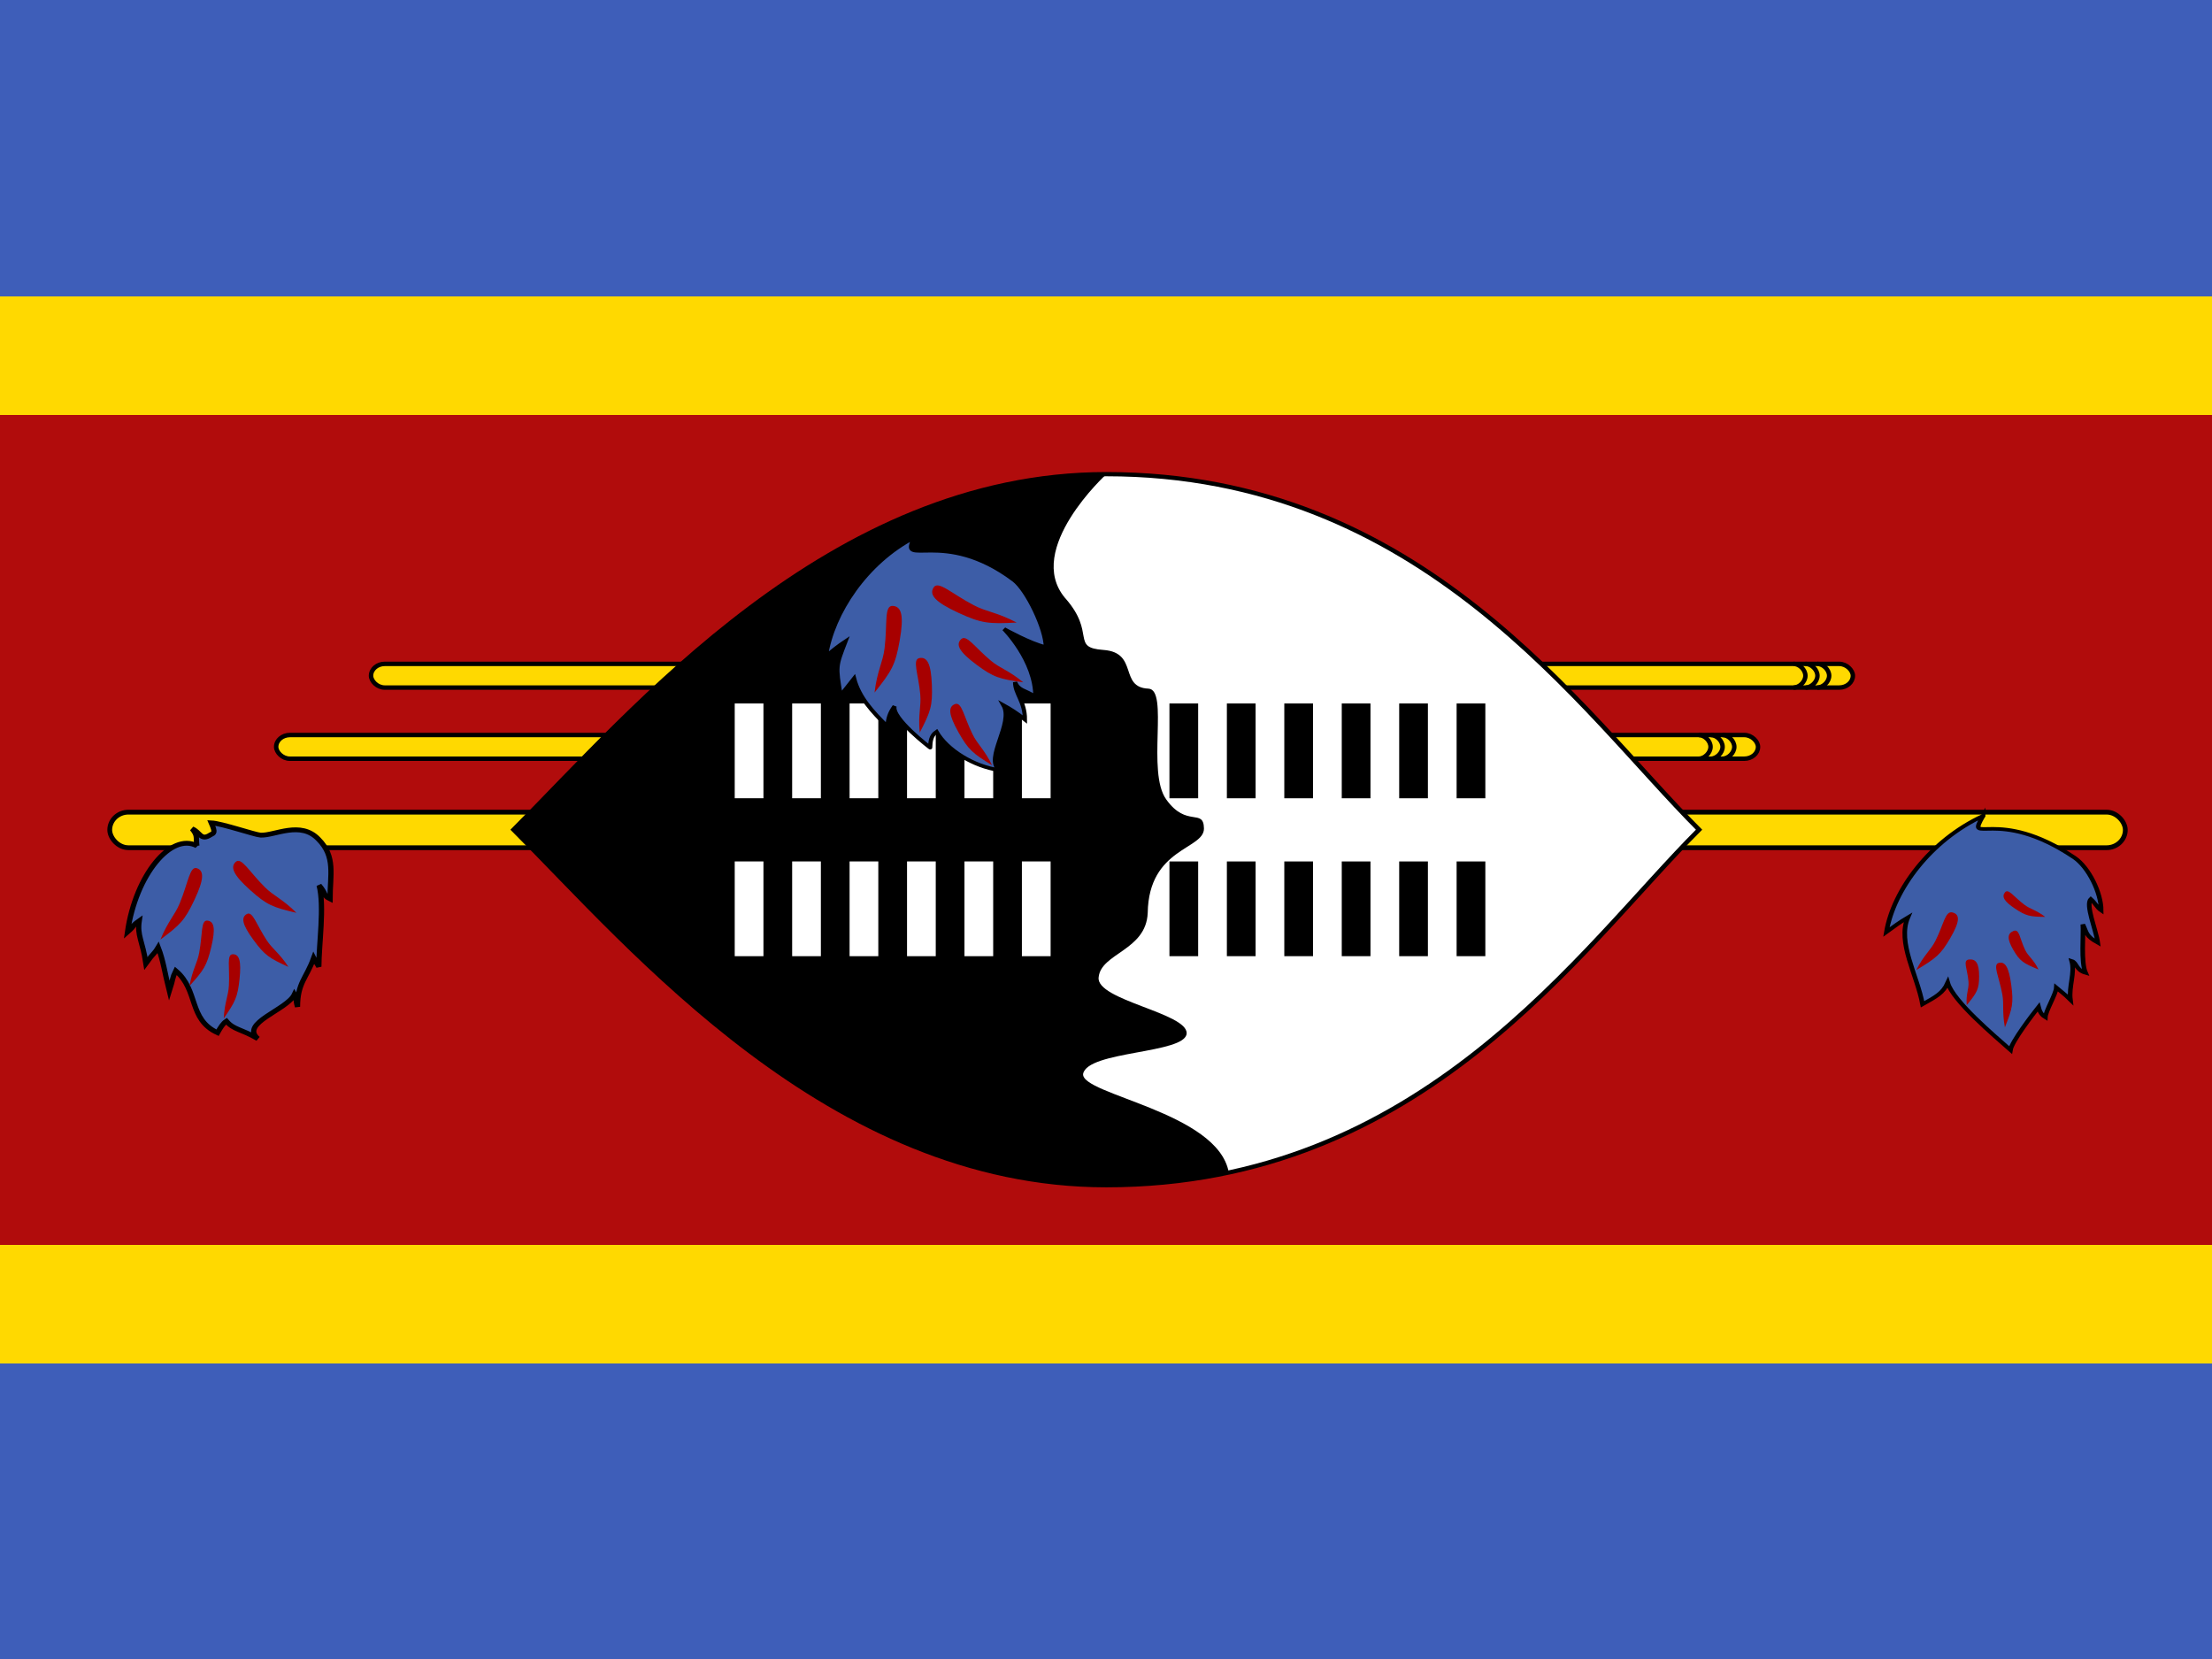 <svg xmlns="http://www.w3.org/2000/svg" height="480" width="640"><rect width="100%" height="100%" fill="#333333" stroke="none"/><defs><clipPath id="a"><path fill-opacity=".67" d="M-85.333 0h682.67v512h-682.67z"/></clipPath></defs><g clip-path="url(#a)" transform="matrix(.938 0 0 .938 80 0)"><path fill-rule="evenodd" fill="#3e5eb9" d="M-128 0h768v512h-768z"/><path fill-rule="evenodd" fill="#ffd900" d="M-128 91.43h768v329.14h-768z"/><path fill-rule="evenodd" fill="#b10c0c" d="M-128 128h768v256h-768z"/><rect fill-rule="evenodd" rx="5.767" ry="5.851" height="10.971" width="621.71" stroke="#000" y="250.51" x="-51.439" stroke-width="1.474" fill="#ffd900"/><g stroke="#000" transform="matrix(1.032 0 0 1.032 -757.03 -25.6)"><rect fill-rule="evenodd" rx="4.108" ry="3.78" height="7.087" width="442.91" y="223.23" x="761.81" stroke-width="1.333" fill="#ffd900"/><path d="M1194.088 230.314c1.77 0 3.545-1.772 3.545-3.543s-1.775-3.543-3.545-3.543" stroke-width="1.333" fill="none"/><path d="M1190.588 230.314c1.77 0 3.545-1.772 3.545-3.543s-1.775-3.543-3.545-3.543M1186.988 230.315c1.77 0 3.545-1.772 3.545-3.543s-1.775-3.544-3.545-3.544" stroke-width="1.333" fill="none"/></g><g stroke="#000" transform="matrix(1.032 0 0 1.032 -786.29 -3.657)"><rect fill-rule="evenodd" rx="4.108" ry="3.78" height="7.087" width="442.91" y="223.23" x="761.81" stroke-width="1.333" fill="#ffd900"/><path d="M1194.088 230.314c1.77 0 3.545-1.772 3.545-3.543s-1.775-3.543-3.545-3.543" stroke-width="1.333" fill="none"/><path d="M1190.588 230.314c1.77 0 3.545-1.772 3.545-3.543s-1.775-3.543-3.545-3.543M1186.988 230.315c1.77 0 3.545-1.772 3.545-3.543s-1.775-3.544-3.545-3.544" stroke-width="1.333" fill="none"/></g><g fill-rule="evenodd"><path d="M338.07-.416c-5.57 12.442 4.275-4.138 28.3 16.69 4.45 3.87 8.34 14.09 8.34 21.178-1.13-.975-1.968-3.145-3.213-4.553-1.743 2.252 1.664 12.576 2.162 17.456-3.757-2.71-3.395-3.993-4.643-7.324.25 4.026-.645 15.116.85 19.386-2.96-1.09-2.765-4.163-4.31-4.78 1.05 4.834-.917 10.094-.395 15.528-1.73-2.208-3.573-3.937-4.376-4.83-.135 2.59-3.327 9.39-3.4 11.836-1.468-1.143-1.866-2.926-2.11-4.126-1.825 2.955-8.31 13.872-8.725 17.202-4.995-5.69-17.792-19.545-19.458-26.9-1.473 4.176-3.604 5.584-7.817 8.632-1.665-11.656-7.89-24.756-4.56-34.747-2.36 1.804-4.303 3.608-6.66 5.828C310.287 29.18 321.68 9.388 338.07-.415z" transform="matrix(.994 0 0 .771 190.372 251.967)" stroke="#000" stroke-width="1.422" fill="#3d5da7"/><path d="M505.783 299.228c2.308-4.603 4.428-6.063 5.92-9.026 2.633-5.21 3.013-9.355 5.3-8.747 2.288.608 2.282 2.742-.69 7.864-2.97 5.12-4.38 6.215-10.53 9.908zM521.36 310.036c-.29-3.495.73-4.954.547-7.206-.31-3.96-1.927-6.68.18-6.872 2.11-.193 3.094 1.158 3.094 5.15 0 3.99-.62 5.04-3.82 8.928zM533.138 316.884c-.914-4.88-.22-7.045-.806-10.19-1.018-5.532-3.043-9.173-1.088-9.68 1.954-.506 3.13 1.283 3.862 6.893.732 5.61.34 7.152-1.968 12.977zM545.58 282.825c-2.888-2.195-4.572-2.344-6.434-3.755-3.28-2.476-4.942-5.123-5.994-3.81-1.052 1.313-.302 2.75 3.135 5.034 3.437 2.283 4.6 2.465 9.294 2.53zM543.498 299.04c-1.522-3.16-3.12-3.963-4.104-5.997-1.74-3.573-1.747-6.665-3.63-5.873-1.88.79-2.03 2.41-.012 5.87 2.017 3.458 3.072 4.084 7.746 6z" fill="#a70000"/></g><g fill-rule="evenodd"><path d="M329.6 20.703c-.272-2.662.253-2.98-1.258-4.99 2.2.998 2.284 3.65 4.96 1.768.982-.55 1.41-.568.216-3.525 2.79.14 11.927 3.535 13.39 3.614 3.842.19 10.855-4.374 15.723 1.238 4.673 5.118 3.113 10.43 3.113 17.516-1.877-.975-.973-1.455-2.965-3.99 1.494 6.196-.08 17.365-.08 23.935-.767-1.585-.654-.897-1.404-2.538-1.992 5.997-4.38 7.23-4.38 14.318-.72-2.78-.025-2.19-.825-3.653-1.937 4.552-14.926 8.443-9.92 13.033-4.52-2.87-6.5-2.57-8.55-5.15-.88.617-1.583 1.785-2.403 3.386-7.943-3.96-5.103-12.5-11.326-18.206-1.076 2.393-.585 2.045-1.75 5.94-1.26-5.41-1.603-8.845-3.02-12.82-1.223 2.203-1.113 1.36-3.333 4.69-.918-6.588-2.413-8.143-1.822-12.502-2.36 1.804-.815 1.073-3.173 3.293 2.234-16.88 11.884-29.35 18.808-25.357z" transform="matrix(1.137 0 0 1.049 -399.332 239.172)" stroke="#000" stroke-width="1.422" fill="#3d5da7"/><path d="M-35.8 289.804c2.335-5.704 4.435-7.495 5.943-11.167 2.665-6.454 3.105-11.612 5.335-10.826 2.23.788 2.188 3.445-.805 9.787-2.994 6.34-4.393 7.685-10.474 12.207zM-26.842 304.13c.928-5.12 2.4-6.983 3.002-10.28 1.07-5.795.465-10.11 2.54-9.883 2.075.227 2.547 2.414 1.172 8.18-1.375 5.765-2.326 7.13-6.714 11.982zM-16.27 314.124c.256-4.966 1.415-6.906 1.585-10.104.308-5.626-.78-9.653 1.2-9.677 1.978-.024 2.684 1.998 2.086 7.63-.598 5.633-1.328 7.04-4.87 12.15zM6.153 281.57c-4.318-4.313-6.93-5.117-9.716-7.89-4.907-4.87-7.275-9.442-9.026-7.82-1.75 1.62-.703 4.05 4.464 8.685 5.167 4.634 6.965 5.308 14.28 7.024zM3.677 298.245c-2.822-4.33-4.89-5.45-6.712-8.238-3.212-4.895-4.318-9.103-6.137-8.06-1.82 1.04-1.41 3.24 2.07 7.986 3.482 4.746 4.88 5.618 10.78 8.312z" fill="#a70000"/></g><g fill-rule="evenodd"><path d="M637.8 230.32c-53.15 59.05-124.02 177.16-265.75 177.16-124.02 0-212.6-118.11-265.75-177.16 53.15-59.06 141.73-177.17 265.75-177.17 141.73 0 212.6 118.11 265.75 177.17z" transform="matrix(.688 0 0 .619 -.011 113.355)" stroke="#000" stroke-width="2.108" fill="#fff"/><path d="M243.21 184.415c9.727 10.938 1.604 15.348 11.9 16.066 10.86.798 4.705 11.56 13.84 11.933 6.386.278-.638 25.782 5.51 34.198 6.262 8.774 11.507 2.57 11.617 8.91.11 6.555-17.044 5.894-17.345 26.088-.503 11.638-14.474 12.383-15.14 19.87-.83 7.044 27.524 10.998 27.147 17.303-.39 6.287-30.618 5.303-31.934 12.472-.675 6.438 41.527 11.716 44.92 30.34-6.297 2.057-24.213 3.995-37.755 4.006-85.318.068-146.268-73.11-182.835-109.662 36.567-36.558 97.51-109.668 182.836-109.668 0 0-25.327 23.134-12.76 38.147z"/><g stroke-width="1pt" fill="#fff"><path d="M141.342 216.99h8.858v29.23h-8.858zM141.342 265.71h8.858v29.232h-8.858zM159.057 216.99h8.858v29.23h-8.858zM159.057 265.71h8.858v29.232h-8.858zM176.772 216.99h8.858v29.23h-8.858zM176.772 265.71h8.858v29.232h-8.858zM194.492 216.99h8.858v29.23h-8.858zM194.492 265.71h8.858v29.232h-8.858zM212.207 216.99h8.858v29.23h-8.858zM212.207 265.71h8.858v29.232h-8.858zM229.922 216.99h8.858v29.23h-8.858zM229.922 265.71h8.858v29.232h-8.858z"/></g><g stroke-width="1pt"><path d="M275.433 216.99h8.858v29.23h-8.857zM275.433 265.71h8.858v29.232h-8.857zM293.148 216.99h8.858v29.23h-8.858zM293.148 265.71h8.858v29.232h-8.858zM310.863 216.99h8.858v29.23h-8.857zM310.863 265.71h8.858v29.232h-8.857zM328.583 216.99h8.858v29.23h-8.857zM328.583 265.71h8.858v29.232h-8.857zM346.298 216.99h8.858v29.23h-8.858zM346.298 265.71h8.858v29.232h-8.858zM364.013 216.99h8.86v29.23h-8.86zM364.013 265.71h8.86v29.232h-8.86z"/></g></g><g fill-rule="evenodd"><path d="M338.07-.416c-5.57 12.442 9.754-4.138 33.778 16.69 4.452 3.87 10.833 19.16 10.833 26.246-5.114-1.257-14.172-7.087-14.172-7.087s10.63 12.295 10.63 26.468c-3.756-2.71-5.635-2.303-6.883-5.633 0 4.588 3.34 7.512 3.34 14.6-2.71-2.5-5.006-4.164-7.3-5.626 3.543 7.087-6.457 20.835-1.452 25.424-8.752-1.462-17.707-7.92-21.25-15.006-1.878 1.462-2.082 3.756-2.155 6.203.276.265-13.322-11.655-12.073-16.234-1.824 2.955-2.08 4.58-2.497 7.91-4.996-5.69-9.574-11.38-11.24-18.734-2.22 3.33-2.36 3.33-4.58 6.66-1.664-11.655-1.664-11.24 1.666-21.23-2.36 1.804-4.302 3.608-6.66 5.828 2.234-16.88 13.628-36.674 30.016-46.477z" transform="matrix(.909 0 0 .788 -110.558 166.096)" stroke="#000" stroke-width="1.422" fill="#3d5da7"/><path d="M184.47 213.623c.803-6.75 2.566-9.293 3.09-13.64.93-7.644-.194-13.23 2.518-13.09 2.712.14 3.497 2.96 2.166 10.588-1.33 7.628-2.458 9.482-7.773 16.143zM198.4 226c-.54-5.697.515-8.122.173-11.792-.59-6.457-2.576-10.832-.216-11.233 2.36-.4 3.55 1.767 3.793 8.286.244 6.52-.39 8.257-3.75 14.74zM220.733 236.053c-2.41-4.926-4.476-6.395-6.033-9.566-2.748-5.573-3.325-10.124-5.44-9.3-2.112.826-1.993 3.18 1.067 8.636 3.06 5.455 4.44 6.567 10.406 10.23zM228.32 192.037c-6.123-3.225-9.266-3.27-13.212-5.34-6.948-3.634-10.993-7.735-12.427-5.482-1.432 2.254.485 4.498 7.648 7.802 7.162 3.304 9.363 3.462 17.992 3.02zM230.335 210.47c-4.444-3.71-7.073-4.26-9.938-6.645-5.05-4.19-7.56-8.302-9.25-6.637-1.69 1.665-.563 3.867 4.737 7.814s7.112 4.438 14.45 5.468z" fill="#a70000"/></g></g></svg>